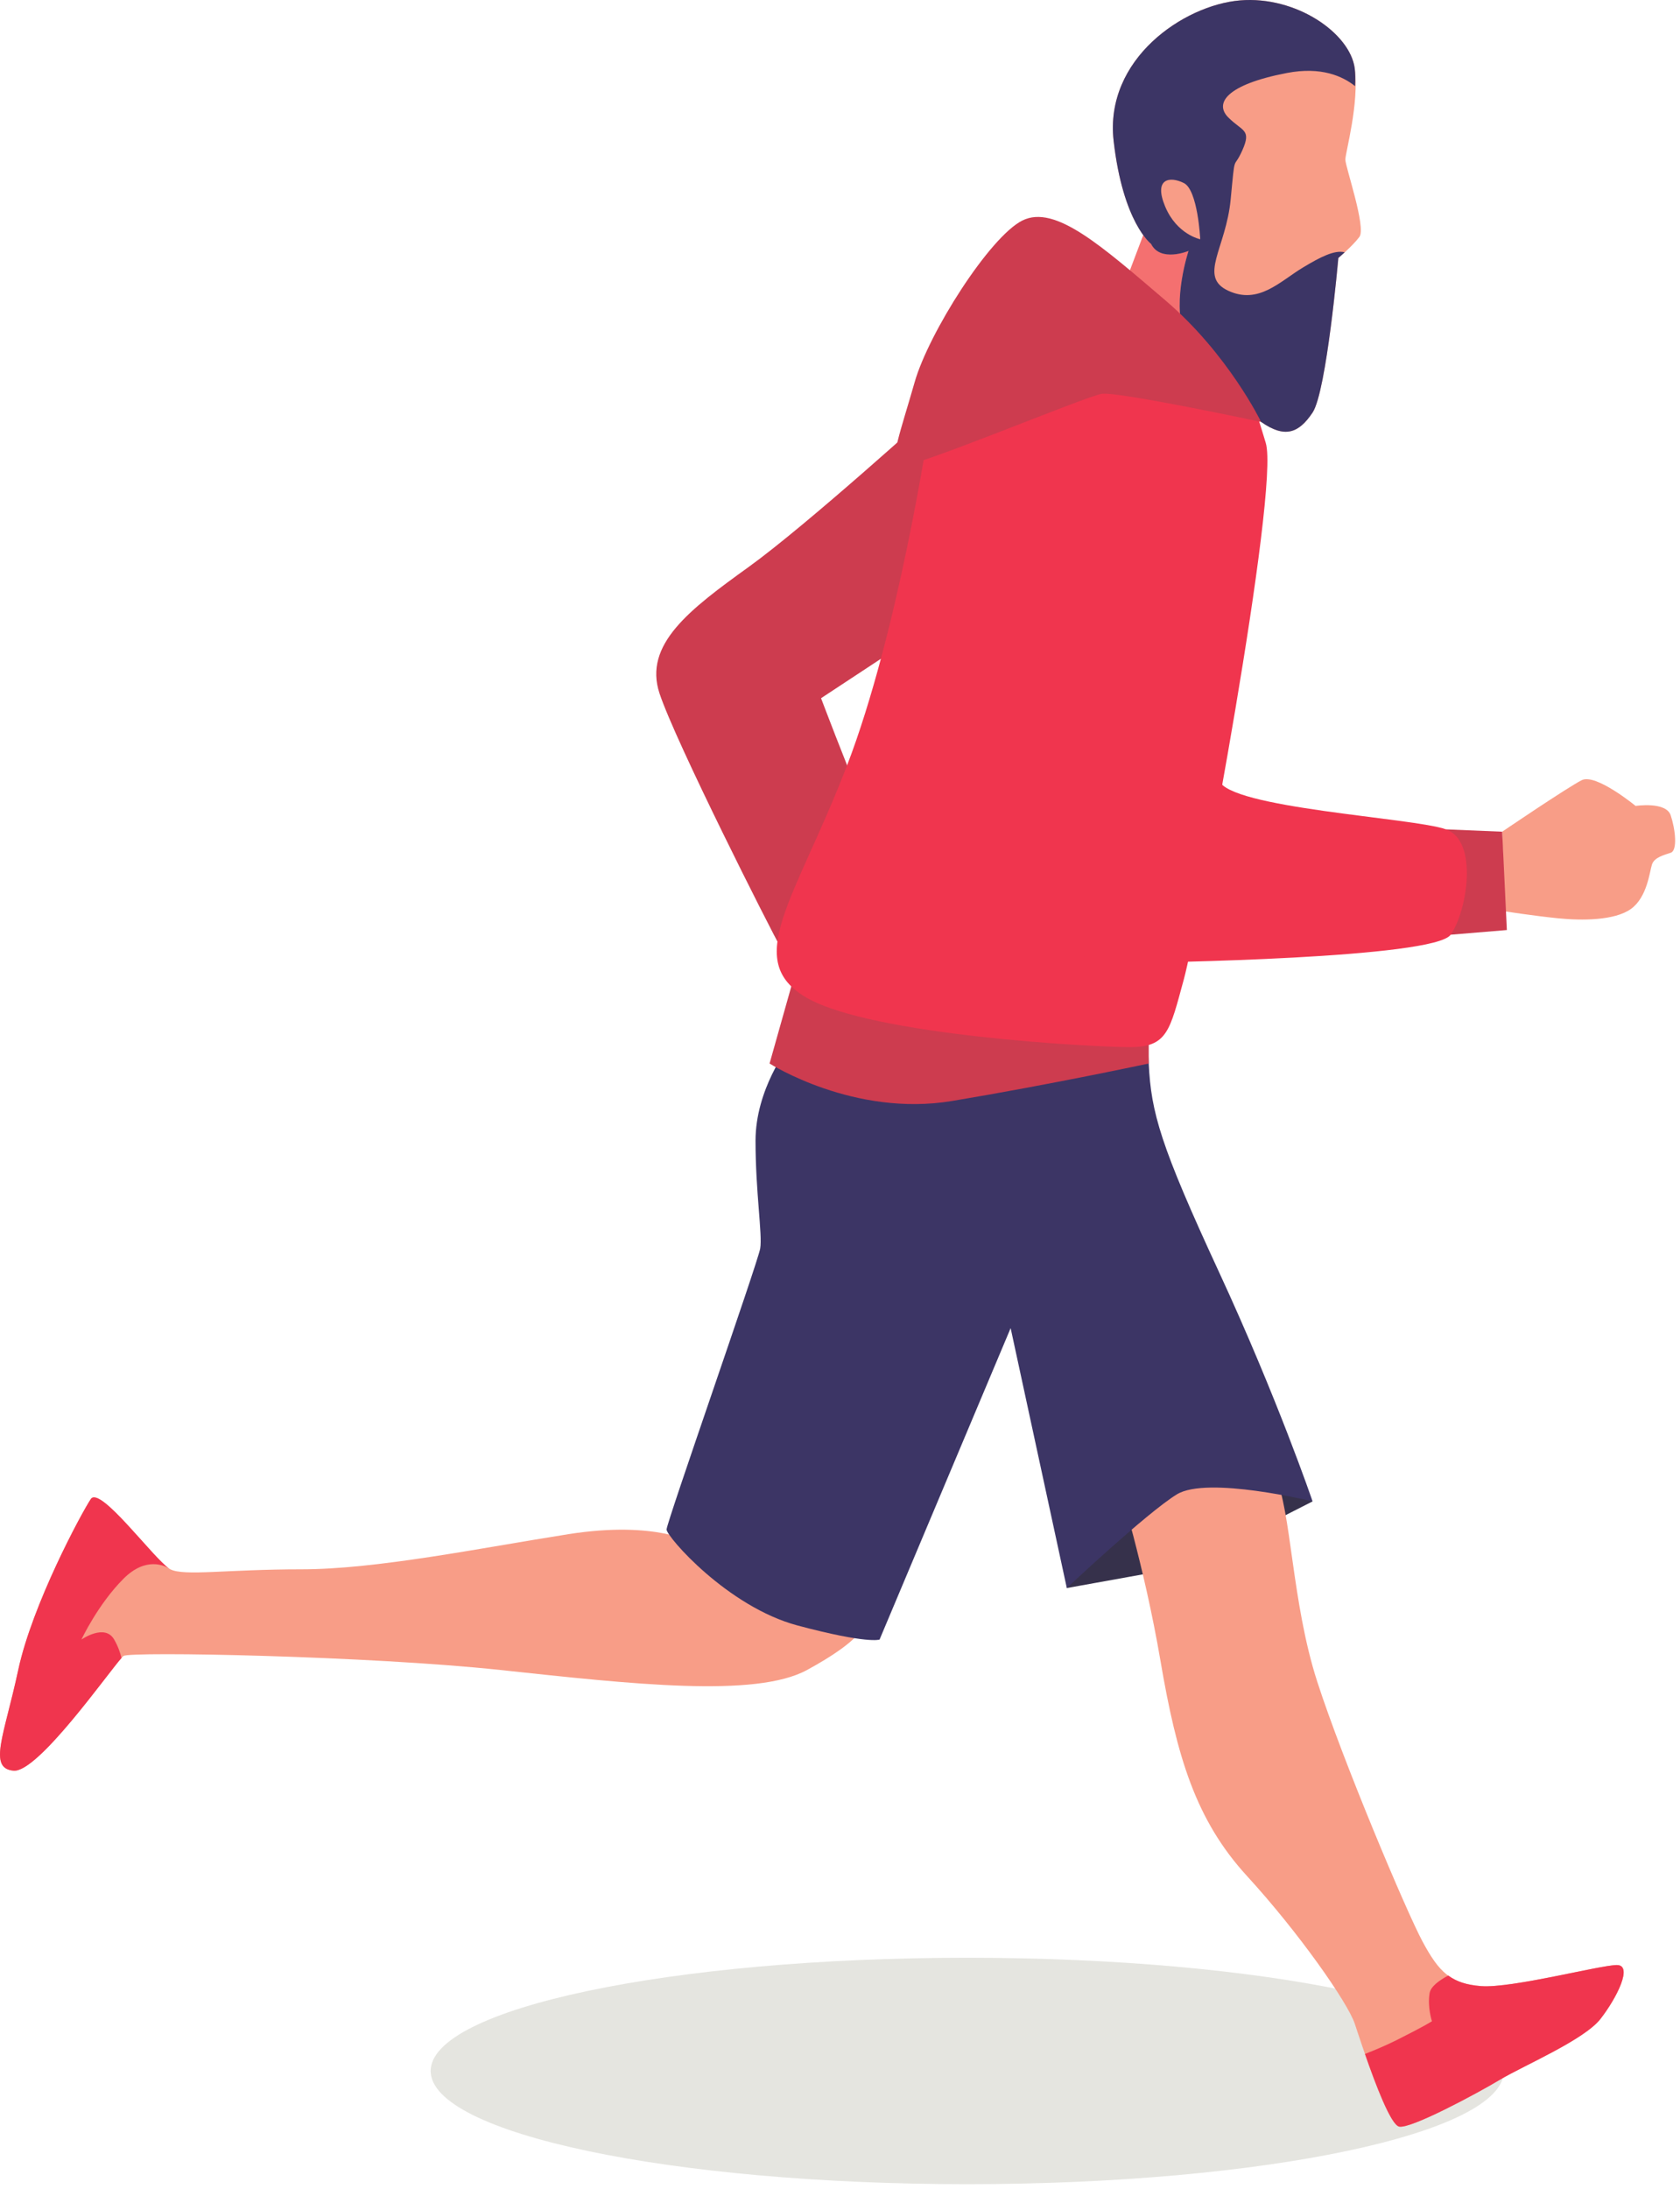 <svg width="205" height="267" viewBox="0 0 205 267" fill="none" xmlns="http://www.w3.org/2000/svg">
<path d="M52.551 252.597C52.551 260.221 81.868 266.404 118.032 266.404C154.195 266.404 183.511 260.221 183.511 252.597C183.511 244.97 154.195 238.787 118.032 238.787C81.868 238.787 52.551 244.97 52.551 252.597" fill="#E5E5E0"/>
<path d="M113.897 50.031C113.897 50.031 98.475 64.026 91.335 69.167C84.195 74.309 78.483 78.593 80.481 84.59C82.481 90.589 93.905 113.151 95.333 115.722C96.761 118.293 102.76 113.722 103.329 111.723C103.901 109.723 106.759 101.441 105.043 97.442C103.329 93.443 100.188 85.161 100.188 85.161L111.899 77.45C111.899 77.45 114.469 69.453 116.183 61.742C117.896 54.03 119.609 42.605 113.897 50.031" fill="#CD3C4F"/>
<path d="M130.177 193.694L144.458 191.123L160.167 183.126C160.167 183.126 149.334 176.994 141.945 178.958C134.554 180.922 130.605 190.981 130.177 193.694Z" fill="#36314B"/>
<path d="M84.765 188.267C84.765 188.267 80.196 185.411 69.343 187.125C58.488 188.838 45.922 191.409 36.782 191.409C27.644 191.409 22.503 192.266 20.788 191.409C19.075 190.551 12.22 181.127 11.077 182.841C9.935 184.554 3.937 195.693 2.224 203.69C0.51 211.687 -1.49 215.686 1.652 215.971C4.794 216.257 14.219 202.547 15.076 201.976C15.932 201.405 45.065 201.976 61.06 203.69C77.053 205.404 92.192 207.117 98.475 203.69C104.759 200.263 107.614 197.406 105.614 193.979C103.616 190.551 84.765 188.267 84.765 188.267" fill="#F89D87"/>
<path d="M136.461 180.841C136.461 180.841 139.602 190.837 141.601 202.547C143.601 214.258 145.885 221.969 152.169 228.824C158.453 235.678 164.451 244.247 165.308 246.818C166.164 249.387 169.306 259.099 170.734 259.383C172.162 259.67 180.158 255.385 183.016 253.671C185.872 251.958 193.297 248.817 195.297 246.246C197.296 243.675 199.296 239.676 197.296 239.676C195.297 239.676 184.443 242.534 180.731 242.247C177.017 241.962 175.59 240.534 173.59 236.822C171.592 233.107 163.878 214.829 160.737 205.118C157.596 195.407 157.596 184.269 155.596 179.985C153.597 175.701 154.454 172.558 147.598 171.987C140.745 171.417 136.461 180.841 136.461 180.841Z" fill="#F89D87"/>
<path d="M96.191 127.717C96.191 127.717 92.192 132.859 92.192 139.142C92.192 145.426 93.048 150.566 92.763 152.279C92.477 153.993 81.337 185.697 81.337 186.553C81.337 187.41 88.764 195.979 97.332 198.264C105.901 200.547 107.328 199.978 107.328 199.978L123.322 161.991L130.177 193.694C130.177 193.694 139.888 184.554 143.601 182.269C147.314 179.985 160.167 183.126 160.167 183.126C160.167 183.126 155.882 170.559 148.742 155.137C141.601 139.713 140.46 135.714 140.173 129.717C139.888 123.718 140.173 120.577 140.173 120.577L96.191 127.717" fill="#3C3565"/>
<path d="M97.047 118.578L93.905 129.717C93.905 129.717 104.187 136.286 116.183 134.286C128.179 132.287 140.173 129.717 140.173 129.717V125.433L97.047 118.578" fill="#CD3C4F"/>
<path d="M113.327 52.317C113.327 52.317 109.613 77.163 103.329 93.443C97.047 109.723 90.479 117.15 98.475 121.719C106.472 126.289 133.319 127.717 137.889 127.717C142.459 127.717 142.744 125.718 144.459 119.435C146.172 113.151 156.168 59.742 154.455 54.03C152.741 48.318 151.884 45.747 148.171 43.177C144.459 40.606 123.323 41.749 119.896 44.605C116.468 47.461 113.327 52.317 113.327 52.317Z" fill="#F0354E"/>
<path d="M140.173 26.897L136.175 37.465L144.459 44.89L149.315 30.039C149.315 30.039 144.459 23.47 140.173 26.897Z" fill="#F47070"/>
<path d="M140.46 29.752C140.46 29.752 137.033 27.182 135.889 17.186C134.748 7.19 144.459 0.62 151.313 0.048C158.167 -0.522 164.736 4.047 165.308 8.331C165.879 12.615 164.165 18.614 164.165 19.471C164.165 20.327 166.736 27.754 165.879 28.895C165.023 30.039 163.309 31.467 163.309 31.467C163.309 31.467 161.88 47.746 160.167 50.318C158.453 52.887 156.74 53.458 153.883 51.459C151.028 49.46 145.885 44.605 144.459 40.606C143.031 36.607 145.029 30.608 145.029 30.608C145.029 30.608 141.601 32.038 140.46 29.752" fill="#F89D87"/>
<path d="M160.167 50.318C161.88 47.746 163.309 31.466 163.309 31.466C163.309 31.466 163.654 31.171 164.088 30.775C162.836 30.455 161.082 31.374 159.024 32.608C156.168 34.323 153.597 37.178 149.884 35.465C146.172 33.751 149.599 30.324 150.171 24.326C150.741 18.327 150.456 20.899 151.597 18.327C152.741 15.758 151.597 16.044 149.884 14.328C148.171 12.615 149.599 10.331 157.025 8.903C161.24 8.094 163.848 9.306 165.353 10.507C165.395 9.699 165.391 8.954 165.308 8.331C164.736 4.047 158.167 -0.522 151.313 0.048C144.459 0.62 134.748 7.19 135.889 17.186C137.032 27.182 140.46 29.752 140.46 29.752C141.601 32.038 145.029 30.608 145.029 30.608C145.029 30.608 143.031 36.607 144.459 40.606C145.885 44.605 151.028 49.46 153.882 51.459C156.74 53.458 158.453 52.887 160.167 50.318" fill="#3C3565"/>
<path d="M146.457 29.182C146.457 29.182 146.172 23.183 144.459 22.326C142.744 21.47 140.745 21.757 142.173 25.183C143.601 28.61 146.457 29.182 146.457 29.182" fill="#F89D87"/>
<path d="M153.883 51.459C153.883 51.459 149.884 43.177 142.173 36.607C134.461 30.039 128.749 24.898 124.752 26.897C120.753 28.895 113.327 40.606 111.612 46.603C109.899 52.602 108.472 56.315 109.613 56.886C110.756 57.457 132.463 48.318 134.461 48.033C136.461 47.746 153.883 51.459 153.883 51.459" fill="#CD3C4F"/>
<path d="M183.301 101.441C183.301 101.441 191.299 96.014 193.012 95.158C194.725 94.301 199.581 98.299 199.581 98.299C199.581 98.299 203.295 97.729 203.865 99.442C204.436 101.157 204.721 103.726 203.865 104.011C203.008 104.298 201.867 104.583 201.58 105.439C201.295 106.297 201.009 109.438 199.009 110.867C197.011 112.294 193.012 112.294 190.155 112.009C187.3 111.723 183.587 111.153 183.587 111.153L183.301 101.441Z" fill="#F89D87"/>
<path d="M176.447 101.157L183.301 101.441L183.873 113.437L177.017 114.007L176.447 101.157Z" fill="#CD3C4F"/>
<path d="M135.033 57.456C133.891 57.456 128.464 55.458 127.607 64.312C126.751 73.166 125.608 106.868 127.321 111.436C129.036 116.007 132.748 117.435 137.033 117.435C141.317 117.435 175.019 116.864 177.017 114.007C179.017 111.152 180.445 102.583 176.447 101.156C172.448 99.727 149.884 98.586 148.743 95.158C147.599 91.73 151.884 74.308 149.884 67.739C147.885 61.17 144.459 58.028 144.459 58.028" fill="#F0354E"/>
<path d="M11.079 182.841C9.935 184.554 3.937 195.693 2.224 203.69C0.511 211.687 -1.489 215.686 1.652 215.971C4.605 216.239 13.108 204.146 14.829 202.219C14.668 201.585 14.417 200.823 13.933 199.978C12.792 197.978 9.935 199.978 9.935 199.978C9.935 199.978 11.935 195.693 15.076 192.55C17.817 189.811 20.12 190.981 20.664 191.324C18.785 190.151 12.197 181.161 11.079 182.841Z" fill="#F0354E"/>
<path d="M195.297 246.246C197.296 243.675 199.296 239.676 197.296 239.676C195.297 239.676 184.443 242.534 180.731 242.247C178.987 242.112 177.756 241.712 176.724 240.957C175.654 241.522 174.585 242.276 174.447 243.104C174.161 244.818 174.733 246.531 174.733 246.531C174.733 246.531 173.876 247.102 170.448 248.817C169.113 249.485 167.742 250.061 166.557 250.521C167.866 254.288 169.725 259.182 170.734 259.383C172.162 259.67 180.158 255.385 183.016 253.671C185.872 251.958 193.297 248.817 195.297 246.246" fill="#F0354E"/>
</svg>
